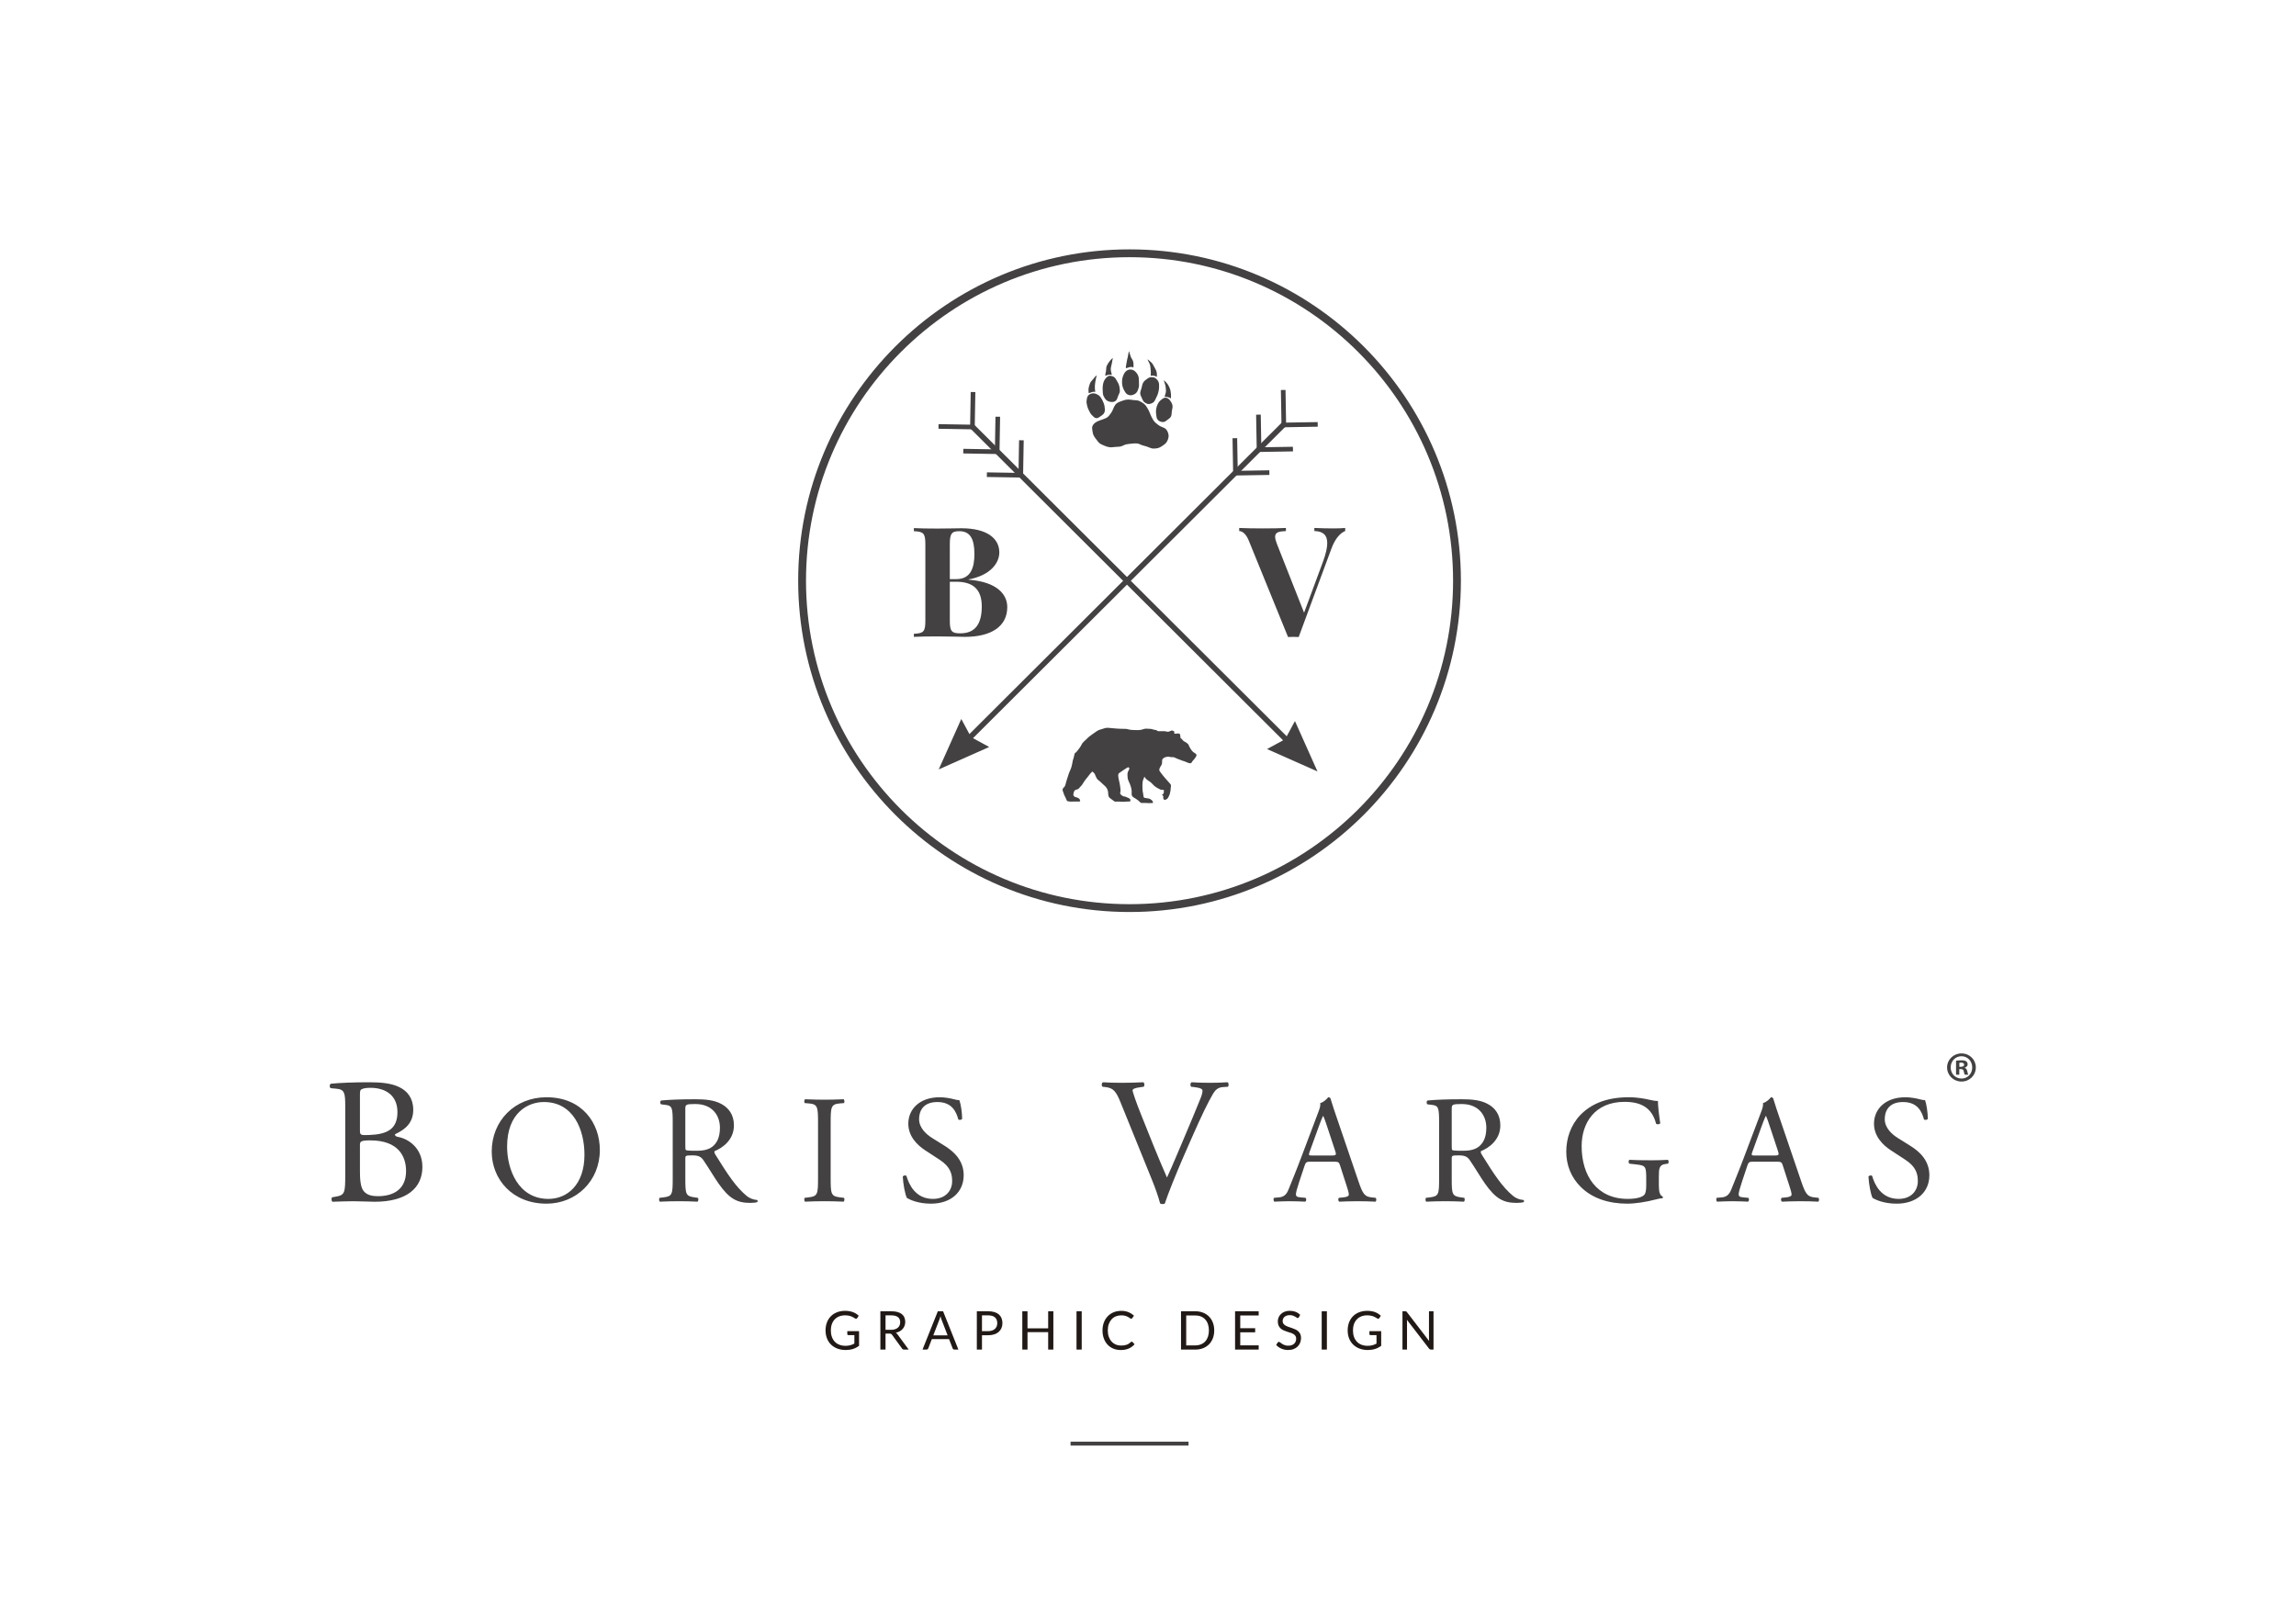<?xml version="1.0" encoding="utf-8"?>
<!-- Generator: Adobe Illustrator 16.0.0, SVG Export Plug-In . SVG Version: 6.00 Build 0)  -->
<!DOCTYPE svg PUBLIC "-//W3C//DTD SVG 1.1//EN" "http://www.w3.org/Graphics/SVG/1.1/DTD/svg11.dtd">
<svg version="1.1" id="Capa_1" xmlns="http://www.w3.org/2000/svg" xmlns:xlink="http://www.w3.org/1999/xlink" x="0px" y="0px"
	 width="400px" height="280px" viewBox="0 0 400 280" enable-background="new 0 0 400 280" xml:space="preserve">
<g>
	<g>
		<g>
			<path fill="#434142" d="M60.146,192.728c0-2.312-0.124-2.906-1.531-3.032l-1-0.094c-0.25-0.186-0.218-0.655,0.032-0.78
				c1.688-0.156,3.813-0.252,6.72-0.252c1.969,0,3.845,0.158,5.251,0.876c1.344,0.657,2.375,1.907,2.375,3.909
				c0,2.249-1.312,3.405-3.188,4.281c0,0.312,0.25,0.407,0.595,0.469c1.687,0.313,4.188,1.875,4.188,5.221
				c0,3.625-2.688,6.063-8.314,6.063c-0.907,0-2.438-0.092-3.75-0.092c-1.377,0-2.439,0.062-3.595,0.092
				c-0.188-0.092-0.25-0.593-0.063-0.781l0.563-0.094c1.657-0.281,1.719-0.624,1.719-3.906V192.728z M62.709,196.886
				c0,0.874,0.032,0.938,1.626,0.874c3.188-0.124,4.906-1.062,4.906-4c0-3.063-2.281-4.22-4.657-4.22
				c-0.688,0-1.156,0.062-1.437,0.188c-0.313,0.094-0.438,0.249-0.438,0.813V196.886z M62.709,204.136
				c0,1.128,0.063,2.721,0.656,3.407c0.594,0.721,1.532,0.876,2.469,0.876c2.784,0,4.909-1.249,4.909-4.375
				c0-2.47-1.25-5.346-6.221-5.346c-1.688,0-1.813,0.188-1.813,0.814V204.136z"/>
		</g>
		<g>
			<path fill="#434142" d="M85.666,200.64c0-5.358,4.019-9.457,9.539-9.457c6.19,0,9.297,4.475,9.297,9.189
				c0,5.411-4.126,9.352-9.297,9.352C89.255,209.724,85.666,205.463,85.666,200.64z M101.822,201.202
				c0-4.42-1.956-9.189-7.074-9.189c-2.786,0-6.403,1.902-6.403,7.771c0,3.965,1.93,9.11,7.208,9.11
				C98.768,208.894,101.822,206.481,101.822,201.202z"/>
		</g>
		<g>
			<path fill="#434142" d="M117.198,195.657c0-2.546-0.08-3.002-1.179-3.135l-0.857-0.108c-0.188-0.133-0.188-0.563,0.027-0.669
				c1.5-0.135,3.349-0.214,5.975-0.214c1.661,0,3.241,0.133,4.474,0.804c1.287,0.669,2.224,1.874,2.224,3.75
				c0,2.546-2.009,3.938-3.349,4.476c-0.134,0.16,0,0.428,0.133,0.642c2.144,3.457,3.564,5.601,5.386,7.129
				c0.456,0.401,1.125,0.695,1.849,0.75c0.134,0.054,0.161,0.268,0.026,0.374c-0.241,0.081-0.669,0.134-1.178,0.134
				c-2.278,0-3.645-0.669-5.546-3.375c-0.697-0.991-1.796-2.841-2.626-4.047c-0.401-0.589-0.831-0.856-1.902-0.856
				c-1.205,0-1.26,0.026-1.26,0.59v3.375c0,2.813,0.055,3.135,1.608,3.35l0.563,0.079c0.161,0.135,0.108,0.592-0.053,0.671
				c-1.207-0.055-2.117-0.079-3.189-0.079c-1.125,0-2.089,0.024-3.349,0.079c-0.162-0.079-0.215-0.481-0.054-0.671l0.67-0.079
				c1.553-0.188,1.607-0.537,1.607-3.35V195.657z M119.395,199.487c0,0.483,0,0.777,0.08,0.885c0.08,0.08,0.482,0.135,1.85,0.135
				c0.964,0,1.982-0.107,2.759-0.697c0.723-0.563,1.34-1.501,1.34-3.322c0-2.117-1.314-4.126-4.289-4.126
				c-1.661,0-1.741,0.105-1.741,0.856V199.487z"/>
		</g>
		<g>
			<path fill="#434142" d="M142.516,195.684c0-2.841-0.053-3.296-1.634-3.431l-0.67-0.053c-0.161-0.108-0.106-0.59,0.054-0.669
				c1.339,0.053,2.251,0.079,3.376,0.079c1.072,0,1.982-0.026,3.322-0.079c0.161,0.079,0.213,0.561,0.053,0.669l-0.669,0.053
				c-1.581,0.135-1.634,0.59-1.634,3.431v9.539c0,2.839,0.053,3.214,1.634,3.402l0.669,0.079c0.16,0.108,0.108,0.592-0.053,0.671
				c-1.34-0.055-2.25-0.079-3.322-0.079c-1.125,0-2.037,0.024-3.376,0.079c-0.16-0.079-0.215-0.508-0.054-0.671l0.67-0.079
				c1.581-0.188,1.634-0.563,1.634-3.402V195.684z"/>
		</g>
		<g>
			<path fill="#434142" d="M162.18,209.724c-2.25,0-3.67-0.697-4.179-0.991c-0.322-0.589-0.67-2.492-0.723-3.751
				c0.133-0.188,0.536-0.242,0.643-0.081c0.402,1.366,1.501,3.993,4.608,3.993c2.251,0,3.35-1.475,3.35-3.083
				c0-1.178-0.243-2.491-2.198-3.749l-2.545-1.662c-1.34-0.886-2.894-2.411-2.894-4.608c0-2.547,1.983-4.608,5.467-4.608
				c0.831,0,1.794,0.16,2.492,0.349c0.348,0.107,0.723,0.161,0.938,0.161c0.241,0.643,0.482,2.142,0.482,3.268
				c-0.107,0.16-0.536,0.242-0.669,0.081c-0.349-1.287-1.072-3.028-3.645-3.028c-2.626,0-3.189,1.741-3.189,2.974
				c0,1.556,1.287,2.68,2.278,3.296l2.144,1.34c1.687,1.044,3.349,2.601,3.349,5.144
				C167.888,207.715,165.665,209.724,162.18,209.724z"/>
		</g>
		<g>
			<path fill="#434142" d="M195.178,191.977c-0.719-1.748-1.188-2.405-2.533-2.561l-0.562-0.064
				c-0.218-0.188-0.189-0.624,0.062-0.782c0.908,0.063,1.907,0.096,3.251,0.096c1.375,0,2.469-0.032,3.782-0.096
				c0.218,0.126,0.281,0.595,0.062,0.782l-0.468,0.064c-1.188,0.155-1.437,0.343-1.469,0.593c0.062,0.313,0.593,2,1.563,4.375
				c1.438,3.627,2.876,7.223,4.438,10.784c0.969-2.063,2.281-5.282,3-6.939c0.906-2.124,2.378-5.657,2.907-7
				c0.25-0.657,0.282-1,0.282-1.22c0-0.218-0.313-0.469-1.406-0.593l-0.563-0.064c-0.219-0.188-0.156-0.656,0.063-0.782
				c0.876,0.063,2.063,0.096,3.251,0.096c1.032,0,2.001-0.032,3.032-0.096c0.22,0.126,0.22,0.627,0.063,0.782l-0.938,0.064
				c-0.751,0.062-1.221,0.437-1.626,1.094c-0.875,1.467-2.094,4-3.5,7.188l-1.689,3.844c-1.249,2.877-2.719,6.504-3.25,8.159
				c-0.094,0.062-0.219,0.094-0.344,0.094c-0.156,0-0.313-0.032-0.469-0.094c-0.344-1.313-0.907-2.845-1.438-4.156L195.178,191.977z
				"/>
		</g>
		<g>
			<path fill="#434142" d="M233.464,203.077c-0.189-0.588-0.295-0.669-1.101-0.669h-4.045c-0.67,0-0.831,0.081-1.019,0.643
				l-0.938,2.814c-0.402,1.205-0.59,1.929-0.59,2.223c0,0.322,0.135,0.481,0.777,0.537l0.885,0.079
				c0.188,0.135,0.188,0.563-0.054,0.671c-0.697-0.055-1.527-0.055-2.787-0.079c-0.884,0-1.849,0.053-2.572,0.079
				c-0.161-0.107-0.214-0.536-0.054-0.671l0.885-0.079c0.643-0.056,1.233-0.349,1.606-1.313c0.483-1.232,1.233-2.974,2.358-5.975
				l2.733-7.234c0.375-0.965,0.536-1.475,0.456-1.902c0.643-0.188,1.098-0.669,1.393-1.018c0.16,0,0.35,0.053,0.402,0.24
				c0.349,1.179,0.777,2.411,1.18,3.59l3.669,10.771c0.779,2.305,1.127,2.709,2.278,2.842l0.724,0.079
				c0.188,0.135,0.134,0.563,0,0.671c-1.099-0.055-2.036-0.079-3.242-0.079c-1.285,0-2.305,0.053-3.081,0.079
				c-0.215-0.107-0.24-0.536-0.055-0.671l0.777-0.079c0.563-0.056,0.938-0.215,0.938-0.481c0-0.296-0.134-0.777-0.349-1.422
				L233.464,203.077z M228.157,200.694c-0.213,0.616-0.188,0.643,0.563,0.643h3.296c0.777,0,0.832-0.107,0.589-0.83l-1.446-4.368
				c-0.214-0.643-0.455-1.367-0.616-1.688h-0.053c-0.08,0.133-0.35,0.775-0.644,1.581L228.157,200.694z"/>
		</g>
		<g>
			<path fill="#434142" d="M250.716,195.657c0-2.546-0.081-3.002-1.179-3.135l-0.858-0.108c-0.187-0.133-0.187-0.563,0.027-0.669
				c1.501-0.135,3.349-0.214,5.975-0.214c1.662,0,3.242,0.133,4.476,0.804c1.286,0.669,2.224,1.874,2.224,3.75
				c0,2.546-2.011,3.938-3.351,4.476c-0.133,0.16,0,0.428,0.135,0.642c2.144,3.457,3.564,5.601,5.387,7.129
				c0.455,0.401,1.125,0.695,1.849,0.75c0.134,0.054,0.16,0.268,0.026,0.374c-0.241,0.081-0.67,0.134-1.18,0.134
				c-2.276,0-3.643-0.669-5.546-3.375c-0.697-0.991-1.796-2.841-2.627-4.047c-0.4-0.589-0.83-0.856-1.9-0.856
				c-1.206,0-1.26,0.026-1.26,0.59v3.375c0,2.813,0.054,3.135,1.606,3.35l0.563,0.079c0.161,0.135,0.108,0.592-0.053,0.671
				c-1.205-0.055-2.116-0.079-3.188-0.079c-1.125,0-2.09,0.024-3.349,0.079c-0.161-0.079-0.214-0.481-0.053-0.671l0.669-0.079
				c1.554-0.188,1.607-0.537,1.607-3.35V195.657z M252.913,199.487c0,0.483,0,0.777,0.08,0.885c0.08,0.08,0.481,0.135,1.849,0.135
				c0.966,0,1.982-0.107,2.76-0.697c0.724-0.563,1.34-1.501,1.34-3.322c0-2.117-1.313-4.126-4.287-4.126
				c-1.661,0-1.741,0.105-1.741,0.856V199.487z"/>
		</g>
		<g>
			<path fill="#434142" d="M289.001,206.561c0,1.073,0.161,1.716,0.644,1.903c0.079,0.081,0.079,0.24-0.028,0.322
				c-0.321,0-0.803,0.107-1.313,0.24c-1.418,0.375-3.35,0.697-4.796,0.697c-3.188,0-6.108-0.885-8.172-2.974
				c-1.607-1.609-2.466-3.726-2.466-6.084c0-2.276,0.75-4.581,2.412-6.349c1.795-1.875,4.448-3.135,8.494-3.135
				c1.527,0,2.948,0.293,3.403,0.401c0.508,0.108,1.339,0.294,1.66,0.241c0,0.883,0.161,2.277,0.402,3.885
				c-0.08,0.214-0.563,0.242-0.724,0.081c-0.75-2.894-2.76-3.806-5.493-3.806c-5.197,0-7.475,3.698-7.475,7.716
				c0,5.145,2.652,9.192,8.037,9.192c1.662,0,2.653-0.349,2.948-0.806c0.134-0.188,0.268-0.669,0.268-1.527v-1.07
				c0-2.25-0.079-2.413-1.741-2.599l-1.179-0.135c-0.215-0.106-0.188-0.59,0-0.671c0.776,0.055,2.251,0.081,3.831,0.081
				c1.045,0,1.955-0.026,2.84-0.081c0.188,0.108,0.214,0.51,0.026,0.671l-0.428,0.055c-1.126,0.133-1.152,0.884-1.152,2.25V206.561z
				"/>
		</g>
		<g>
			<path fill="#434142" d="M310.594,203.077c-0.188-0.588-0.294-0.669-1.099-0.669h-4.045c-0.671,0-0.83,0.081-1.019,0.643
				l-0.938,2.814c-0.401,1.205-0.589,1.929-0.589,2.223c0,0.322,0.134,0.481,0.776,0.537l0.886,0.079
				c0.187,0.135,0.187,0.563-0.055,0.671c-0.696-0.055-1.527-0.055-2.786-0.079c-0.885,0-1.85,0.053-2.573,0.079
				c-0.159-0.107-0.214-0.536-0.054-0.671l0.886-0.079c0.642-0.056,1.231-0.349,1.606-1.313c0.481-1.232,1.232-2.974,2.358-5.975
				l2.732-7.234c0.375-0.965,0.537-1.475,0.456-1.902c0.643-0.188,1.099-0.669,1.394-1.018c0.16,0,0.348,0.053,0.4,0.24
				c0.349,1.179,0.779,2.411,1.181,3.59l3.67,10.771c0.776,2.305,1.125,2.709,2.277,2.842l0.724,0.079
				c0.188,0.135,0.135,0.563,0,0.671c-1.099-0.055-2.036-0.079-3.242-0.079c-1.287,0-2.304,0.053-3.082,0.079
				c-0.214-0.107-0.24-0.536-0.053-0.671l0.777-0.079c0.563-0.056,0.938-0.215,0.938-0.481c0-0.296-0.134-0.777-0.349-1.422
				L310.594,203.077z M305.289,200.694c-0.215,0.616-0.188,0.643,0.563,0.643h3.295c0.777,0,0.831-0.107,0.59-0.83l-1.447-4.368
				c-0.213-0.643-0.455-1.367-0.616-1.688h-0.053c-0.079,0.133-0.349,0.775-0.644,1.581L305.289,200.694z"/>
		</g>
		<g>
			<path fill="#434142" d="M330.419,209.724c-2.25,0-3.671-0.697-4.18-0.991c-0.321-0.589-0.671-2.492-0.724-3.751
				c0.134-0.188,0.536-0.242,0.645-0.081c0.4,1.366,1.499,3.993,4.607,3.993c2.25,0,3.349-1.475,3.349-3.083
				c0-1.178-0.241-2.491-2.197-3.749l-2.544-1.662c-1.341-0.886-2.895-2.411-2.895-4.608c0-2.547,1.982-4.608,5.465-4.608
				c0.831,0,1.796,0.16,2.493,0.349c0.348,0.107,0.723,0.161,0.938,0.161c0.241,0.643,0.482,2.142,0.482,3.268
				c-0.108,0.16-0.536,0.242-0.671,0.081c-0.348-1.287-1.071-3.028-3.645-3.028c-2.623,0-3.188,1.741-3.188,2.974
				c0,1.556,1.287,2.68,2.278,3.296l2.144,1.34c1.688,1.044,3.35,2.601,3.35,5.144C336.126,207.715,333.902,209.724,330.419,209.724
				z"/>
		</g>
	</g>
	<g>
		<rect x="186.506" y="251.191" fill="#434142" width="20.555" height="0.682"/>
	</g>
	<g>
		<g>
			<path fill="#434142" d="M344.22,185.979c0,1.38-1.085,2.467-2.496,2.467c-1.396,0-2.51-1.087-2.51-2.467
				c0-1.351,1.114-2.435,2.51-2.435C343.135,183.544,344.22,184.628,344.22,185.979z M339.838,185.979
				c0,1.087,0.803,1.946,1.9,1.946c1.069,0,1.855-0.859,1.855-1.931c0-1.083-0.786-1.96-1.87-1.96
				C340.641,184.034,339.838,184.911,339.838,185.979z M341.338,187.256h-0.564v-2.436c0.222-0.044,0.533-0.074,0.937-0.074
				c0.459,0,0.667,0.074,0.845,0.179c0.135,0.104,0.239,0.298,0.239,0.535c0,0.267-0.209,0.476-0.505,0.566v0.028
				c0.233,0.088,0.37,0.267,0.444,0.593c0.074,0.371,0.119,0.521,0.177,0.608h-0.607c-0.075-0.088-0.12-0.31-0.192-0.593
				c-0.046-0.269-0.194-0.386-0.507-0.386h-0.266V187.256z M341.352,185.875h0.267c0.313,0,0.564-0.104,0.564-0.355
				c0-0.223-0.163-0.371-0.519-0.371c-0.148,0-0.251,0.014-0.313,0.029V185.875z"/>
		</g>
	</g>
	<g>
		<g>
			<g>
				<g>
					<path fill="#434142" d="M168.753,101.007c5.005,0.379,6.729,2.601,6.729,4.77c0,3.372-2.797,5.188-7.383,5.188
						c-0.836,0-2.495-0.079-4.77-0.079c-1.581,0-3.214,0.026-4.116,0.079v-0.536c1.698-0.079,1.999-0.353,1.999-2.301V94.853
						c0-1.948-0.313-2.222-1.999-2.301v-0.535c0.901,0.052,2.561,0.078,4.063,0.078c1.751,0,3.529-0.052,4.208-0.052
						c4.417,0,6.612,1.738,6.612,4.208c0,1.895-1.607,4.012-5.344,4.704V101.007z M166.623,100.903c2.522,0,3.136-2.038,3.136-4.364
						c0-2.627-0.732-3.986-2.626-3.986c-1.373,0-1.66,0.458-1.66,2.301v6.05H166.623z M165.473,108.129
						c0,1.87,0.313,2.222,1.842,2.222c2.614,0,3.725-1.686,3.725-4.691c0-2.718-1.267-4.299-4.443-4.299h-1.123V108.129z"/>
				</g>
			</g>
			<g>
				<path fill="#434142" d="M228.983,91.991c1.203,0.052,2.223,0.079,3.333,0.079c0.784,0,1.503-0.026,2.039-0.079v0.536
					c-0.771,0.301-1.725,1.176-2.443,3.175l-5.659,15.29c-0.288-0.012-0.613-0.026-0.929-0.026c-0.325,0-0.639,0.014-0.927,0.026
					l-6.822-16.753c-0.508-1.281-1.163-1.686-1.686-1.712v-0.536c1.071,0.052,2.601,0.079,4.077,0.079
					c1.646,0,3.189-0.026,4.064-0.079v0.536c-1.241,0.052-1.882,0.223-1.882,0.993c0,0.301,0.104,0.72,0.314,1.255l4.729,11.983
					l3.294-8.886c0.51-1.386,0.744-2.444,0.744-3.241c0-1.49-0.822-2.066-2.248-2.105V91.991z"/>
			</g>
			<g>
				<g>
					<g>
						<g>
							
								<rect x="196.285" y="62.666" transform="matrix(-0.706 0.708 -0.708 -0.706 407.682 34.126)" fill="#434142" width="0.948" height="78.01"/>
						</g>
					</g>
					<g>
						<g>
							<polygon fill="#434142" points="163.513,73.901 169.016,73.992 169.115,68.3 169.922,68.314 169.808,74.813 163.5,74.707 
															"/>
						</g>
					</g>
					<g>
						<g>
							<polygon fill="#434142" points="167.827,78.203 173.329,78.295 173.429,72.602 174.235,72.615 174.122,79.114 
								167.813,79.008 							"/>
						</g>
					</g>
					<g>
						<g>
							<polygon fill="#434142" points="171.937,82.302 177.44,82.394 177.54,76.703 178.347,76.717 178.232,83.214 171.924,83.109 
															"/>
						</g>
					</g>
					<g>
						<g>
							<polygon fill="#434142" points="223.893,128.796 225.601,125.637 229.527,134.416 220.738,130.514 							"/>
						</g>
					</g>
				</g>
				<g>
					<g>
						<g>
							
								<rect x="195.839" y="62.306" transform="matrix(0.706 0.708 -0.708 0.706 129.367 -109.214)" fill="#434142" width="0.948" height="78.01"/>
						</g>
					</g>
					<g>
						<g>
							<polygon fill="#434142" points="229.559,73.541 224.056,73.633 223.956,67.94 223.151,67.955 223.265,74.453 229.572,74.347 
															"/>
						</g>
					</g>
					<g>
						<g>
							<polygon fill="#434142" points="225.245,77.843 219.743,77.935 219.644,72.243 218.836,72.256 218.95,78.755 225.258,78.65 
															"/>
						</g>
					</g>
					<g>
						<g>
							<polygon fill="#434142" points="221.134,81.943 215.633,82.035 215.532,76.342 214.726,76.357 214.841,82.855 221.148,82.75 
															"/>
						</g>
					</g>
					<g>
						<g>
							<polygon fill="#434142" points="169.178,128.437 167.471,125.277 163.543,134.056 172.333,130.153 							"/>
						</g>
					</g>
				</g>
			</g>
		</g>
		<g>
			<path fill="#434142" d="M196.784,158.906c-31.832,0-57.729-25.897-57.729-57.729s25.897-57.729,57.729-57.729
				c31.831,0,57.729,25.897,57.729,57.729S228.615,158.906,196.784,158.906z M196.784,44.813c-31.08,0-56.365,25.286-56.365,56.365
				c0,31.08,25.285,56.365,56.365,56.365c31.079,0,56.365-25.285,56.365-56.365C253.149,70.098,227.863,44.813,196.784,44.813z"/>
		</g>
		<g>
			<path fill="#434142" d="M208.049,132.28c0.076-0.076,0.17-0.228,0.246-0.342c0.076-0.114,0.076-0.19,0.133-0.228
				c0.058-0.038,0-0.266-0.057-0.342s-0.152-0.076-0.475-0.322c-0.323-0.248-0.588-0.76-0.684-0.93
				c-0.095-0.171-0.076-0.343-0.342-0.571c-0.266-0.227-0.493-0.322-0.626-0.398c-0.134-0.076-0.305-0.36-0.4-0.418
				c-0.094-0.057-0.189-0.095-0.189-0.208c0-0.114-0.038-0.59-0.133-0.646c-0.096-0.058-0.189-0.095-0.284-0.076
				c-0.096,0.019-0.267,0.019-0.267,0.019l-0.228,0.038l-0.189-0.095c0,0,0.076-0.284-0.037-0.341
				c-0.115-0.058-0.19-0.114-0.286-0.134c-0.095-0.019-0.228,0.038-0.228,0.038s-0.152,0.058-0.229,0.096
				c-0.076,0.038-0.285,0.095-0.285,0.095s-0.493-0.115-0.626-0.115s-0.779,0-1.045,0s-0.209-0.19-0.512-0.208
				c-0.304-0.02-0.646-0.19-0.855-0.19c-0.208,0-0.474-0.038-0.684-0.038c-0.208,0-0.303,0-0.493,0.057
				c-0.189,0.057-0.494,0.189-0.95,0.189c-0.456,0-0.854,0-1.271-0.038c-0.418-0.038-0.666-0.17-0.894-0.17s-0.284-0.02-0.892-0.02
				c-0.607,0-1.519-0.113-1.804-0.132c-0.285-0.02-0.55-0.076-0.892,0c-0.342,0.076-0.912,0.304-1.045,0.322
				c-0.132,0.02-0.606,0.306-0.892,0.532c-0.285,0.228-0.93,0.627-1.177,0.912c-0.247,0.285-0.874,0.741-1.006,1.082
				c-0.132,0.342-0.684,1.045-0.912,1.311c-0.228,0.265-0.304,0.057-0.398,0.626c-0.096,0.569-0.228,0.626-0.342,1.405
				c-0.114,0.778-0.438,1.292-0.57,1.671c-0.132,0.379-0.361,1.119-0.456,1.423c-0.095,0.304-0.172,0.837-0.38,1.007
				c-0.21,0.17-0.361,0.417-0.229,0.702c0.133,0.285,0.114,0.38,0.21,0.607c0.094,0.228,0.247,0.532,0.36,0.741
				c0.114,0.208,0.095,0.38,0.247,0.399c0.152,0.018,0.275,0.085,0.56,0.085c0.285,0,0.47-0.011,0.646-0.019
				c0.208-0.01,0.693,0.009,0.789,0.009c0.094,0,0.217-0.076,0.217-0.076s-0.076-0.38-0.208-0.456
				c-0.134-0.076-0.465-0.247-0.617-0.247c-0.152,0-0.418-0.286-0.38-0.438c0.038-0.151,0.027-0.218,0.047-0.274
				c0.075-0.226,0.085-0.39,0.275-0.503c0.19-0.114,0.55-0.114,0.722-0.38c0.17-0.266,0.362-0.284,0.664-0.835
				c0.304-0.551,0.894-1.158,0.988-1.33c0.096-0.17,0.608-0.702,0.608-0.702s0.36,0.285,0.417,0.398
				c0.056,0.115,0.322,0.893,0.589,1.063c0.266,0.17,0.778,0.703,1.024,0.912c0.248,0.209,0.532,0.512,0.626,0.816
				c0.095,0.304,0.095,0.266,0.114,0.627c0.02,0.36,0.058,0.626,0.286,0.798c0.228,0.17,0.404,0.302,0.607,0.455
				c0.389,0.295,0.256,0.152,0.95,0.171c0.152,0.004,0.532,0.038,0.684,0.038c0.152,0,0.588-0.038,0.779-0.038
				c0.189,0,0.502-0.02,0.502-0.02c0.005-0.045,0.285-0.37-0.284-0.606c-0.261-0.109-0.513-0.248-0.76-0.276
				c-0.111-0.012-0.085,0.02-0.256-0.094c-0.17-0.114-0.209-0.096-0.304-0.228c-0.094-0.133-0.17-0.199-0.094-0.39
				c0.076-0.189,0.038-0.607-0.02-0.987c-0.057-0.38-0.114-0.703-0.209-1.082c-0.095-0.379-0.133-0.646-0.133-0.912
				s0.152-0.36,0.152-0.36s1.234-0.874,1.481-0.989c0.246-0.113,0.36,0.172,0.284,0.305c-0.076,0.132-0.114,0.246-0.208,0.437
				c-0.094,0.19-0.113,0.436-0.094,0.644c0.019,0.21-0.019,0.571,0.227,1.065c0.248,0.493,0.437,1.063,0.494,1.519
				c0.057,0.456-0.076,0.722,0.076,0.969c0.152,0.246,0.247,0.265,0.532,0.437c0.284,0.17,0.589,0.398,0.76,0.569
				c0.17,0.17,0.228,0.248,0.418,0.248s0.588-0.02,0.797,0c0.208,0.019,0.493,0.033,0.664,0.019
				c0.456-0.038,0.599,0.076,0.409-0.324c-0.116-0.242-0.561-0.465-0.637-0.465c-0.076,0-0.436-0.056-0.569-0.094
				c-0.133-0.038-0.361,0-0.38-0.304c-0.019-0.304-0.152-0.921-0.152-0.921s-0.057-0.722-0.037-1.025
				c0.019-0.304,0.019-0.666,0.113-0.874c0.094-0.208,0.228-0.607,0.228-0.607s0.171,0.38,0.665,0.684
				c0.494,0.304,0.741,0.589,1.026,0.893c0.285,0.303,1.159,0.702,1.159,0.702s0.55-0.02,0.55,0.114c0,0.132,0,0.588-0.114,0.626
				c-0.113,0.038-0.303-0.019-0.113,0.228s0.143,0.228,0.104,0.36c-0.038,0.134,0.123,0.475,0.275,0.456
				c0.151-0.018,0.493-0.189,0.588-0.398c0.096-0.208,0.285-0.513,0.323-0.816c0.038-0.304,0.056-0.02,0.114-0.684
				c0.057-0.666,0.133-0.684-0.114-0.949c-0.247-0.266-0.684-0.779-0.892-1.006c-0.21-0.228-0.646-0.799-0.78-0.988
				c-0.132-0.19-0.284-0.324-0.132-0.684c0.151-0.36,0.38-0.551,0.417-0.874c0.039-0.323-0.019-0.494,0.057-0.665
				c0.076-0.17,0.361-0.342,0.457-0.361c0.094-0.019,0.303-0.094,0.303-0.094l0.343-0.019c0,0,0.418,0.094,0.588,0.094
				c0.172,0,0.134-0.076,0.438,0.057c0.303,0.133,0.393,0.158,0.64,0.273c0.247,0.113,0.075,0.025,0.341,0.12
				c0.266,0.094,0.248,0.139,0.569,0.214c0.323,0.077,0.342,0.146,0.627,0.241c0.285,0.095,0.398,0.158,0.514,0.158
				c0.113,0,0.271-0.095,0.31-0.171c0.037-0.076,0.113-0.208,0.113-0.208S207.973,132.356,208.049,132.28z"/>
		</g>
		<g>
			<g>
				<g>
					<path fill-rule="evenodd" clip-rule="evenodd" fill="#434142" d="M197.465,64.041c0.006-0.352,0.035-0.667-0.031-0.979
						c-0.071-0.335-0.321-0.603-0.44-0.907c-0.123-0.313-0.181-0.678-0.321-0.979c-0.098,0.332-0.111,0.695-0.187,0.993
						c-0.086,0.337-0.166,0.644-0.204,0.951c-0.042,0.337-0.174,0.722-0.131,1.04C196.423,64.123,197.007,63.756,197.465,64.041z"/>
				</g>
			</g>
			<g>
				<g>
					<path fill-rule="evenodd" clip-rule="evenodd" fill="#434142" d="M201.548,65.654c-0.004-0.314,0.017-0.563-0.052-0.843
						c-0.071-0.299-0.235-0.558-0.374-0.817c-0.143-0.262-0.266-0.543-0.472-0.768c-0.197-0.215-0.499-0.449-0.75-0.632
						c0.103,0.305,0.349,0.642,0.44,0.953c0.089,0.302,0.092,0.635,0.131,0.965c0.036,0.303,0.029,0.618-0.008,0.962
						C200.771,65.377,201.233,65.472,201.548,65.654z"/>
				</g>
			</g>
			<g>
				<g>
					<path fill-rule="evenodd" clip-rule="evenodd" fill="#434142" d="M193.704,65.305c-0.075-0.293-0.204-0.701-0.19-1.046
						c0.014-0.306,0.131-0.624,0.192-0.957c0.057-0.309,0.095-0.612,0.173-0.935c-0.213,0.161-0.418,0.359-0.605,0.626
						c-0.165,0.234-0.348,0.49-0.469,0.775c-0.116,0.274-0.065,0.603-0.121,0.896c-0.057,0.299-0.144,0.525-0.117,0.817
						C192.912,65.328,193.228,65.229,193.704,65.305z"/>
				</g>
			</g>
			<g>
				<g>
					<path fill-rule="evenodd" clip-rule="evenodd" fill="#434142" d="M196.952,64.383c-0.359-0.022-0.67,0.173-0.857,0.369
						c-0.212,0.221-0.333,0.465-0.438,0.748c-0.106,0.279-0.161,0.553-0.177,0.854c-0.014,0.305-0.001,0.591,0.063,0.88
						c0.068,0.308,0.181,0.57,0.321,0.814c0.167,0.291,0.308,0.547,0.548,0.672c0.311,0.16,0.59,0.19,0.845,0.117
						c0.274-0.081,0.574-0.218,0.761-0.463c0.178-0.229,0.277-0.546,0.359-0.824c0.089-0.302,0.047-0.647,0.044-0.989
						c-0.003-0.334,0.005-0.67-0.091-0.978c-0.106-0.333-0.299-0.6-0.522-0.821C197.579,64.533,197.314,64.405,196.952,64.383z"/>
				</g>
			</g>
			<g>
				<g>
					<path fill-rule="evenodd" clip-rule="evenodd" fill="#434142" d="M200.692,65.716c-0.333-0.026-0.591,0.105-0.853,0.298
						c-0.24,0.178-0.516,0.36-0.682,0.656c-0.15,0.269-0.199,0.599-0.277,0.914c-0.079,0.313-0.238,0.628-0.236,0.939
						c0.002,0.336,0.208,0.63,0.319,0.906c0.126,0.311,0.257,0.588,0.539,0.738c0.167,0.089,0.365,0.223,0.54,0.23
						c0.318,0.013,0.66-0.111,0.911-0.308c0.228-0.177,0.321-0.518,0.48-0.807c0.144-0.261,0.264-0.538,0.342-0.844
						c0.076-0.303,0.153-0.604,0.154-0.907c0.001-0.325,0.025-0.658-0.071-0.933c-0.108-0.309-0.335-0.555-0.588-0.724
						C201.071,65.741,200.847,65.729,200.692,65.716z"/>
				</g>
			</g>
			<g>
				<g>
					<path fill-rule="evenodd" clip-rule="evenodd" fill="#434142" d="M203.988,69.431c0.032-0.32,0.035-0.542,0.005-0.825
						c-0.036-0.313-0.069-0.611-0.175-0.883c-0.11-0.282-0.237-0.562-0.413-0.807c-0.171-0.24-0.417-0.467-0.641-0.677
						c0.052,0.317,0.211,0.633,0.27,0.947c0.057,0.303,0.101,0.627,0.096,0.964c-0.004,0.29-0.148,0.624-0.243,0.967
						C203.285,69.147,203.763,69.214,203.988,69.431z"/>
				</g>
			</g>
			<g>
				<g>
					<path fill-rule="evenodd" clip-rule="evenodd" fill="#434142" d="M192.23,68.941c0.127,0.296,0.301,0.572,0.5,0.757
						c0.238,0.222,0.556,0.302,0.828,0.334c0.29,0.036,0.601-0.008,0.846-0.223c0.19-0.163,0.264-0.458,0.381-0.792
						c0.101-0.285,0.301-0.563,0.311-0.869c0.011-0.307-0.047-0.63-0.114-0.922c-0.07-0.31-0.238-0.586-0.379-0.835
						c-0.164-0.292-0.331-0.589-0.568-0.728c-0.186-0.11-0.526-0.186-0.609-0.192c-0.378-0.026-0.643,0.257-0.86,0.532
						c-0.19,0.243-0.322,0.551-0.397,0.912c-0.07,0.326-0.086,0.669-0.065,1.008C192.126,68.292,192.113,68.663,192.23,68.941z"/>
				</g>
			</g>
			<g>
				<g>
					<path fill-rule="evenodd" clip-rule="evenodd" fill="#434142" d="M190.814,68.285c-0.052-0.293-0.086-0.684-0.071-1.018
						c0.016-0.31,0.058-0.627,0.119-0.944c0.06-0.315,0.119-0.626,0.211-0.924c-0.225,0.138-0.41,0.366-0.602,0.628
						c-0.165,0.225-0.426,0.43-0.547,0.712c-0.116,0.268-0.204,0.572-0.262,0.863c-0.061,0.294-0.007,0.618,0.007,0.906
						C190.031,68.399,190.34,68.194,190.814,68.285z"/>
				</g>
			</g>
			<g>
				<g>
					<path fill-rule="evenodd" clip-rule="evenodd" fill="#434142" d="M202.506,73.533c0.33,0.036,0.568-0.134,0.813-0.334
						c0.225-0.183,0.548-0.339,0.688-0.641c0.126-0.273,0.1-0.624,0.148-0.935c0.049-0.314,0.155-0.638,0.114-0.936
						c-0.046-0.331-0.217-0.626-0.385-0.86c-0.184-0.25-0.435-0.487-0.774-0.532c-0.339-0.044-0.59,0.198-0.843,0.393
						c-0.233,0.182-0.42,0.402-0.568,0.707c-0.133,0.276-0.228,0.567-0.278,0.884c-0.051,0.32-0.042,0.625,0.002,0.927
						c0.05,0.334,0.063,0.67,0.247,0.902C201.862,73.351,202.152,73.494,202.506,73.533z"/>
				</g>
			</g>
			<g>
				<g>
					<path fill-rule="evenodd" clip-rule="evenodd" fill="#434142" d="M203.584,76.104c0.058-0.451-0.168-1.042-0.473-1.345
						c-0.214-0.213-0.562-0.3-0.874-0.445c-0.297-0.138-0.552-0.35-0.798-0.547c-0.302-0.239-0.485-0.492-0.638-0.78
						c-0.166-0.309-0.333-0.605-0.446-0.932c-0.112-0.327-0.268-0.628-0.451-0.929c-0.155-0.253-0.319-0.561-0.613-0.778
						c-0.248-0.183-0.54-0.379-0.866-0.51c-0.292-0.117-0.652-0.077-0.993-0.133c-0.349-0.057-0.724-0.111-1.108-0.074
						c-0.382,0.035-0.732,0.182-1.066,0.299c-0.407,0.142-0.717,0.304-0.913,0.547c-0.165,0.205-0.314,0.493-0.435,0.825
						c-0.117,0.32-0.301,0.607-0.465,0.827c-0.199,0.263-0.396,0.533-0.689,0.683c-0.285,0.145-0.607,0.244-0.912,0.357
						c-0.314,0.121-0.627,0.214-0.887,0.382c-0.273,0.176-0.515,0.384-0.639,0.709c-0.101,0.269-0.037,0.543,0.004,0.82
						c0.04,0.273,0.084,0.544,0.211,0.791c0.133,0.261,0.293,0.497,0.46,0.692c0.184,0.217,0.349,0.493,0.595,0.683
						c0.233,0.177,0.53,0.286,0.811,0.41c0.268,0.118,0.556,0.218,0.859,0.26c0.329,0.046,0.659-0.004,0.991-0.042
						c0.324-0.038,0.669-0.008,0.997-0.086c0.32-0.076,0.614-0.284,0.936-0.359c0.325-0.076,0.663-0.094,0.99-0.131
						c0.329-0.037,0.664-0.065,0.995-0.023c0.261,0.033,0.518,0.203,0.813,0.302c0.265,0.089,0.558,0.138,0.832,0.235
						c0.279,0.1,0.546,0.237,0.815,0.303c0.302,0.073,0.601,0.032,0.867,0.004c0.294-0.032,0.615-0.168,0.932-0.381
						c0.276-0.184,0.587-0.376,0.788-0.663C203.409,76.791,203.539,76.451,203.584,76.104z"/>
				</g>
			</g>
			<g>
				<g>
					<path fill-rule="evenodd" clip-rule="evenodd" fill="#434142" d="M191.773,72.508c0.31-0.212,0.579-0.417,0.666-0.741
						c0.084-0.319,0.042-0.683-0.02-1.031c-0.064-0.341-0.203-0.669-0.345-0.963c-0.181-0.373-0.393-0.669-0.583-0.828
						c-0.199-0.167-0.63-0.396-0.949-0.414c-0.417-0.023-0.833,0.193-0.993,0.422c-0.172,0.244-0.217,0.577-0.251,0.886
						c-0.033,0.291,0.042,0.589,0.108,0.892c0.062,0.295,0.187,0.563,0.322,0.829c0.143,0.28,0.274,0.55,0.477,0.75
						c0.232,0.231,0.463,0.494,0.74,0.549C191.224,72.914,191.484,72.704,191.773,72.508z"/>
				</g>
			</g>
		</g>
	</g>
	<g>
		<path fill="#211915" d="M148.588,235.043c-0.381,0.119-0.796,0.179-1.25,0.179c-0.538,0-1.022-0.083-1.453-0.249
			c-0.432-0.165-0.802-0.398-1.107-0.699c-0.305-0.298-0.542-0.657-0.705-1.078c-0.166-0.418-0.248-0.88-0.248-1.383
			c0-0.51,0.079-0.974,0.24-1.393c0.159-0.42,0.387-0.779,0.682-1.08c0.295-0.297,0.654-0.531,1.076-0.695
			c0.423-0.165,0.896-0.248,1.417-0.248c0.264,0,0.51,0.02,0.736,0.061c0.227,0.038,0.436,0.094,0.628,0.166
			c0.192,0.072,0.371,0.163,0.536,0.266c0.164,0.104,0.317,0.223,0.462,0.353l-0.256,0.41c-0.042,0.063-0.093,0.101-0.156,0.12
			c-0.064,0.015-0.135,0-0.214-0.048c-0.073-0.04-0.158-0.096-0.256-0.157c-0.095-0.062-0.213-0.122-0.35-0.179
			c-0.139-0.059-0.302-0.106-0.489-0.146c-0.188-0.041-0.412-0.061-0.669-0.061c-0.375,0-0.716,0.062-1.021,0.183
			c-0.305,0.123-0.563,0.299-0.778,0.527s-0.378,0.504-0.494,0.828c-0.117,0.326-0.173,0.69-0.173,1.094
			c0,0.418,0.06,0.793,0.181,1.124c0.119,0.331,0.29,0.612,0.512,0.843c0.222,0.231,0.491,0.409,0.809,0.529
			c0.316,0.122,0.671,0.183,1.067,0.183c0.154,0,0.3-0.011,0.435-0.028c0.136-0.019,0.265-0.045,0.388-0.076
			c0.126-0.032,0.245-0.074,0.359-0.122c0.115-0.048,0.232-0.104,0.349-0.165v-1.471h-1.038c-0.058,0-0.106-0.018-0.142-0.054
			c-0.036-0.033-0.053-0.076-0.053-0.125v-0.512h2.05v2.562C149.327,234.742,148.969,234.925,148.588,235.043z"/>
		<path fill="#211915" d="M154.275,232.361v2.786h-0.9v-6.675h1.887c0.421,0,0.788,0.042,1.095,0.127
			c0.306,0.085,0.561,0.209,0.761,0.37c0.199,0.163,0.349,0.356,0.444,0.586c0.096,0.227,0.146,0.483,0.146,0.765
			c0,0.237-0.038,0.457-0.112,0.662c-0.075,0.205-0.183,0.39-0.323,0.553c-0.142,0.164-0.314,0.303-0.518,0.421
			c-0.204,0.115-0.435,0.2-0.692,0.257c0.119,0.074,0.218,0.168,0.299,0.283l1.947,2.651h-0.803c-0.163,0-0.285-0.062-0.361-0.191
			l-1.734-2.384c-0.054-0.076-0.11-0.13-0.17-0.161c-0.06-0.032-0.154-0.05-0.282-0.05H154.275z M154.275,231.705h0.95
			c0.26,0,0.491-0.03,0.692-0.096c0.2-0.063,0.366-0.154,0.501-0.27c0.136-0.116,0.237-0.257,0.305-0.418
			c0.068-0.16,0.104-0.34,0.104-0.534c0-0.398-0.13-0.699-0.391-0.901c-0.262-0.201-0.653-0.302-1.174-0.302h-0.987V231.705z"/>
		<path fill="#211915" d="M166.969,235.147h-0.698c-0.083,0-0.147-0.02-0.196-0.061c-0.051-0.04-0.088-0.092-0.112-0.153
			l-0.624-1.611h-2.996l-0.624,1.611c-0.019,0.057-0.054,0.104-0.106,0.148c-0.054,0.044-0.12,0.065-0.195,0.065h-0.7l2.669-6.675
			h0.914L166.969,235.147z M162.595,232.669h2.493l-1.049-2.717c-0.034-0.079-0.067-0.172-0.1-0.279
			c-0.032-0.104-0.064-0.218-0.1-0.338c-0.032,0.12-0.063,0.235-0.096,0.341c-0.032,0.106-0.067,0.2-0.1,0.28L162.595,232.669z"/>
		<path fill="#211915" d="M171.077,232.65v2.497h-0.897v-6.675h1.97c0.421,0,0.79,0.046,1.102,0.146
			c0.313,0.098,0.57,0.237,0.777,0.416c0.204,0.181,0.355,0.398,0.457,0.653c0.101,0.253,0.153,0.536,0.153,0.854
			c0,0.31-0.054,0.593-0.164,0.852c-0.108,0.256-0.268,0.479-0.478,0.667c-0.209,0.186-0.469,0.331-0.778,0.434
			c-0.309,0.104-0.665,0.156-1.069,0.156H171.077z M171.077,231.933h1.073c0.259,0,0.484-0.035,0.683-0.103
			c0.197-0.067,0.364-0.164,0.498-0.284c0.135-0.124,0.237-0.271,0.305-0.441c0.068-0.17,0.104-0.357,0.104-0.563
			c0-0.427-0.131-0.76-0.396-0.999c-0.26-0.238-0.66-0.358-1.194-0.358h-1.073V231.933z"/>
		<path fill="#211915" d="M183.512,235.147h-0.903v-3.037h-3.601v3.037h-0.905v-6.675h0.905v2.976h3.601v-2.976h0.903V235.147z"/>
		<path fill="#211915" d="M188.451,235.147h-0.905v-6.675h0.905V235.147z"/>
		<path fill="#211915" d="M197.171,233.769c0.05,0,0.093,0.021,0.13,0.061l0.36,0.388c-0.274,0.316-0.605,0.563-0.996,0.739
			c-0.39,0.178-0.861,0.266-1.413,0.266c-0.478,0-0.914-0.083-1.305-0.249c-0.391-0.165-0.726-0.398-1.003-0.699
			c-0.275-0.298-0.488-0.657-0.642-1.078c-0.152-0.418-0.228-0.88-0.228-1.383c0-0.504,0.08-0.965,0.237-1.384
			c0.158-0.42,0.383-0.781,0.669-1.08c0.287-0.303,0.631-0.536,1.031-0.703c0.401-0.164,0.844-0.249,1.327-0.249
			c0.476,0,0.895,0.078,1.259,0.229c0.363,0.152,0.683,0.359,0.959,0.619l-0.297,0.416c-0.019,0.03-0.044,0.057-0.074,0.076
			c-0.028,0.021-0.069,0.03-0.118,0.03c-0.055,0-0.124-0.03-0.204-0.091c-0.08-0.06-0.186-0.127-0.317-0.203
			c-0.131-0.072-0.294-0.142-0.489-0.203c-0.197-0.059-0.438-0.089-0.723-0.089c-0.345,0-0.66,0.061-0.947,0.179
			c-0.285,0.118-0.53,0.292-0.737,0.519c-0.206,0.229-0.367,0.505-0.482,0.828c-0.115,0.328-0.173,0.697-0.173,1.106
			c0,0.414,0.06,0.786,0.18,1.113c0.119,0.326,0.282,0.603,0.489,0.827s0.451,0.396,0.731,0.515
			c0.281,0.119,0.586,0.177,0.912,0.177c0.198,0,0.378-0.01,0.538-0.033c0.16-0.024,0.307-0.062,0.443-0.111
			c0.134-0.05,0.26-0.111,0.376-0.189c0.117-0.074,0.233-0.166,0.348-0.272C197.065,233.792,197.118,233.769,197.171,233.769z"/>
		<path fill="#211915" d="M211.538,231.813c0,0.499-0.078,0.954-0.237,1.365c-0.158,0.41-0.382,0.761-0.67,1.053
			c-0.29,0.292-0.637,0.517-1.041,0.678c-0.406,0.159-0.854,0.239-1.345,0.239h-2.493v-6.675h2.493c0.491,0,0.938,0.079,1.345,0.24
			c0.404,0.158,0.751,0.387,1.041,0.68c0.288,0.292,0.512,0.645,0.67,1.056C211.46,230.856,211.538,231.313,211.538,231.813z
			 M210.611,231.813c0-0.409-0.057-0.777-0.168-1.101c-0.11-0.322-0.27-0.595-0.476-0.818c-0.204-0.225-0.453-0.395-0.745-0.513
			c-0.291-0.119-0.618-0.178-0.978-0.178h-1.589v5.215h1.589c0.359,0,0.687-0.062,0.978-0.179c0.292-0.118,0.541-0.286,0.745-0.51
			c0.206-0.223,0.365-0.495,0.476-0.817C210.555,232.588,210.611,232.222,210.611,231.813z"/>
		<path fill="#211915" d="M219.281,228.473v0.736h-3.211v2.216h2.601v0.708h-2.601v2.278h3.215l-0.004,0.736h-4.113v-6.675H219.281z
			"/>
		<path fill="#211915" d="M226.292,229.515c-0.027,0.047-0.058,0.082-0.091,0.104c-0.032,0.025-0.071,0.036-0.117,0.036
			c-0.055,0-0.117-0.027-0.186-0.08c-0.073-0.051-0.163-0.109-0.271-0.174c-0.105-0.063-0.234-0.122-0.386-0.175
			c-0.151-0.052-0.333-0.08-0.548-0.08c-0.201,0-0.379,0.028-0.532,0.082c-0.153,0.053-0.283,0.129-0.387,0.223
			c-0.104,0.092-0.183,0.202-0.236,0.328c-0.052,0.125-0.079,0.26-0.079,0.406c0,0.187,0.048,0.34,0.138,0.464
			c0.093,0.122,0.215,0.229,0.364,0.313c0.151,0.089,0.322,0.165,0.512,0.227c0.191,0.063,0.387,0.131,0.586,0.2
			c0.202,0.067,0.397,0.144,0.588,0.23c0.193,0.085,0.363,0.192,0.514,0.322c0.149,0.131,0.271,0.29,0.362,0.481
			c0.093,0.188,0.139,0.421,0.139,0.698c0,0.291-0.052,0.565-0.15,0.822c-0.1,0.256-0.243,0.479-0.436,0.667
			c-0.189,0.191-0.425,0.34-0.705,0.447c-0.275,0.11-0.593,0.163-0.946,0.163c-0.435,0-0.828-0.078-1.182-0.235
			c-0.355-0.155-0.658-0.368-0.91-0.636l0.262-0.428c0.024-0.034,0.057-0.063,0.09-0.087c0.035-0.023,0.076-0.033,0.118-0.033
			c0.041,0,0.087,0.014,0.139,0.047c0.051,0.034,0.109,0.075,0.175,0.124c0.064,0.05,0.14,0.104,0.224,0.163s0.18,0.113,0.286,0.163
			c0.107,0.05,0.229,0.092,0.366,0.124c0.137,0.033,0.291,0.049,0.461,0.049c0.215,0,0.405-0.029,0.573-0.09
			c0.168-0.059,0.31-0.142,0.427-0.248c0.115-0.107,0.204-0.237,0.268-0.386c0.062-0.148,0.094-0.313,0.094-0.497
			c0-0.202-0.047-0.366-0.138-0.496c-0.092-0.129-0.212-0.237-0.361-0.323c-0.149-0.087-0.32-0.161-0.514-0.222
			c-0.191-0.061-0.388-0.124-0.586-0.186c-0.2-0.064-0.395-0.139-0.587-0.222c-0.193-0.085-0.363-0.192-0.513-0.327
			c-0.15-0.135-0.269-0.301-0.361-0.501c-0.092-0.2-0.138-0.448-0.138-0.742c0-0.236,0.046-0.465,0.138-0.685
			c0.093-0.222,0.226-0.416,0.402-0.588c0.175-0.172,0.39-0.308,0.646-0.41c0.255-0.102,0.551-0.154,0.883-0.154
			c0.373,0,0.712,0.061,1.018,0.179c0.307,0.117,0.575,0.288,0.808,0.512L226.292,229.515z"/>
		<path fill="#211915" d="M231.165,235.147h-0.903v-6.675h0.903V235.147z"/>
		<path fill="#211915" d="M239.548,235.043c-0.38,0.119-0.797,0.179-1.25,0.179c-0.537,0-1.022-0.083-1.454-0.249
			c-0.431-0.165-0.801-0.398-1.106-0.699c-0.305-0.298-0.54-0.657-0.706-1.078c-0.165-0.418-0.245-0.88-0.245-1.383
			c0-0.51,0.078-0.974,0.238-1.393c0.161-0.42,0.387-0.779,0.683-1.08c0.296-0.297,0.655-0.531,1.078-0.695
			c0.421-0.165,0.892-0.248,1.415-0.248c0.263,0,0.509,0.02,0.736,0.061c0.227,0.038,0.435,0.094,0.628,0.166
			s0.371,0.163,0.538,0.266c0.161,0.104,0.316,0.223,0.46,0.353l-0.255,0.41c-0.044,0.063-0.093,0.101-0.159,0.12
			c-0.063,0.015-0.133,0-0.211-0.048c-0.074-0.04-0.16-0.096-0.257-0.157c-0.098-0.062-0.214-0.122-0.351-0.179
			c-0.14-0.059-0.303-0.106-0.49-0.146c-0.188-0.041-0.409-0.061-0.669-0.061c-0.375,0-0.715,0.062-1.02,0.183
			c-0.305,0.123-0.563,0.299-0.779,0.527c-0.213,0.229-0.378,0.504-0.493,0.828c-0.113,0.326-0.172,0.69-0.172,1.094
			c0,0.418,0.061,0.793,0.181,1.124c0.118,0.331,0.288,0.612,0.512,0.843c0.223,0.231,0.492,0.409,0.808,0.529
			c0.318,0.122,0.673,0.183,1.066,0.183c0.157,0,0.303-0.011,0.436-0.028c0.137-0.019,0.267-0.045,0.39-0.076
			c0.124-0.032,0.245-0.074,0.359-0.122s0.229-0.104,0.349-0.165v-1.471h-1.037c-0.061,0-0.108-0.018-0.145-0.054
			c-0.034-0.033-0.053-0.076-0.053-0.125v-0.512h2.05v2.562C240.288,234.742,239.929,234.925,239.548,235.043z"/>
		<path fill="#211915" d="M244.902,228.479c0.029,0.006,0.055,0.013,0.076,0.023c0.021,0.009,0.044,0.026,0.065,0.046
			s0.045,0.046,0.069,0.076l3.861,5.026c-0.006-0.079-0.012-0.157-0.015-0.235c-0.005-0.074-0.008-0.148-0.008-0.216v-4.728h0.792
			v6.675h-0.451c-0.071,0-0.133-0.013-0.18-0.035c-0.049-0.025-0.096-0.069-0.143-0.128l-3.863-5.028
			c0.009,0.079,0.013,0.155,0.016,0.229c0.002,0.076,0.004,0.142,0.004,0.206v4.756h-0.792v-6.675h0.465
			C244.842,228.473,244.876,228.475,244.902,228.479z"/>
	</g>
</g>
</svg>
